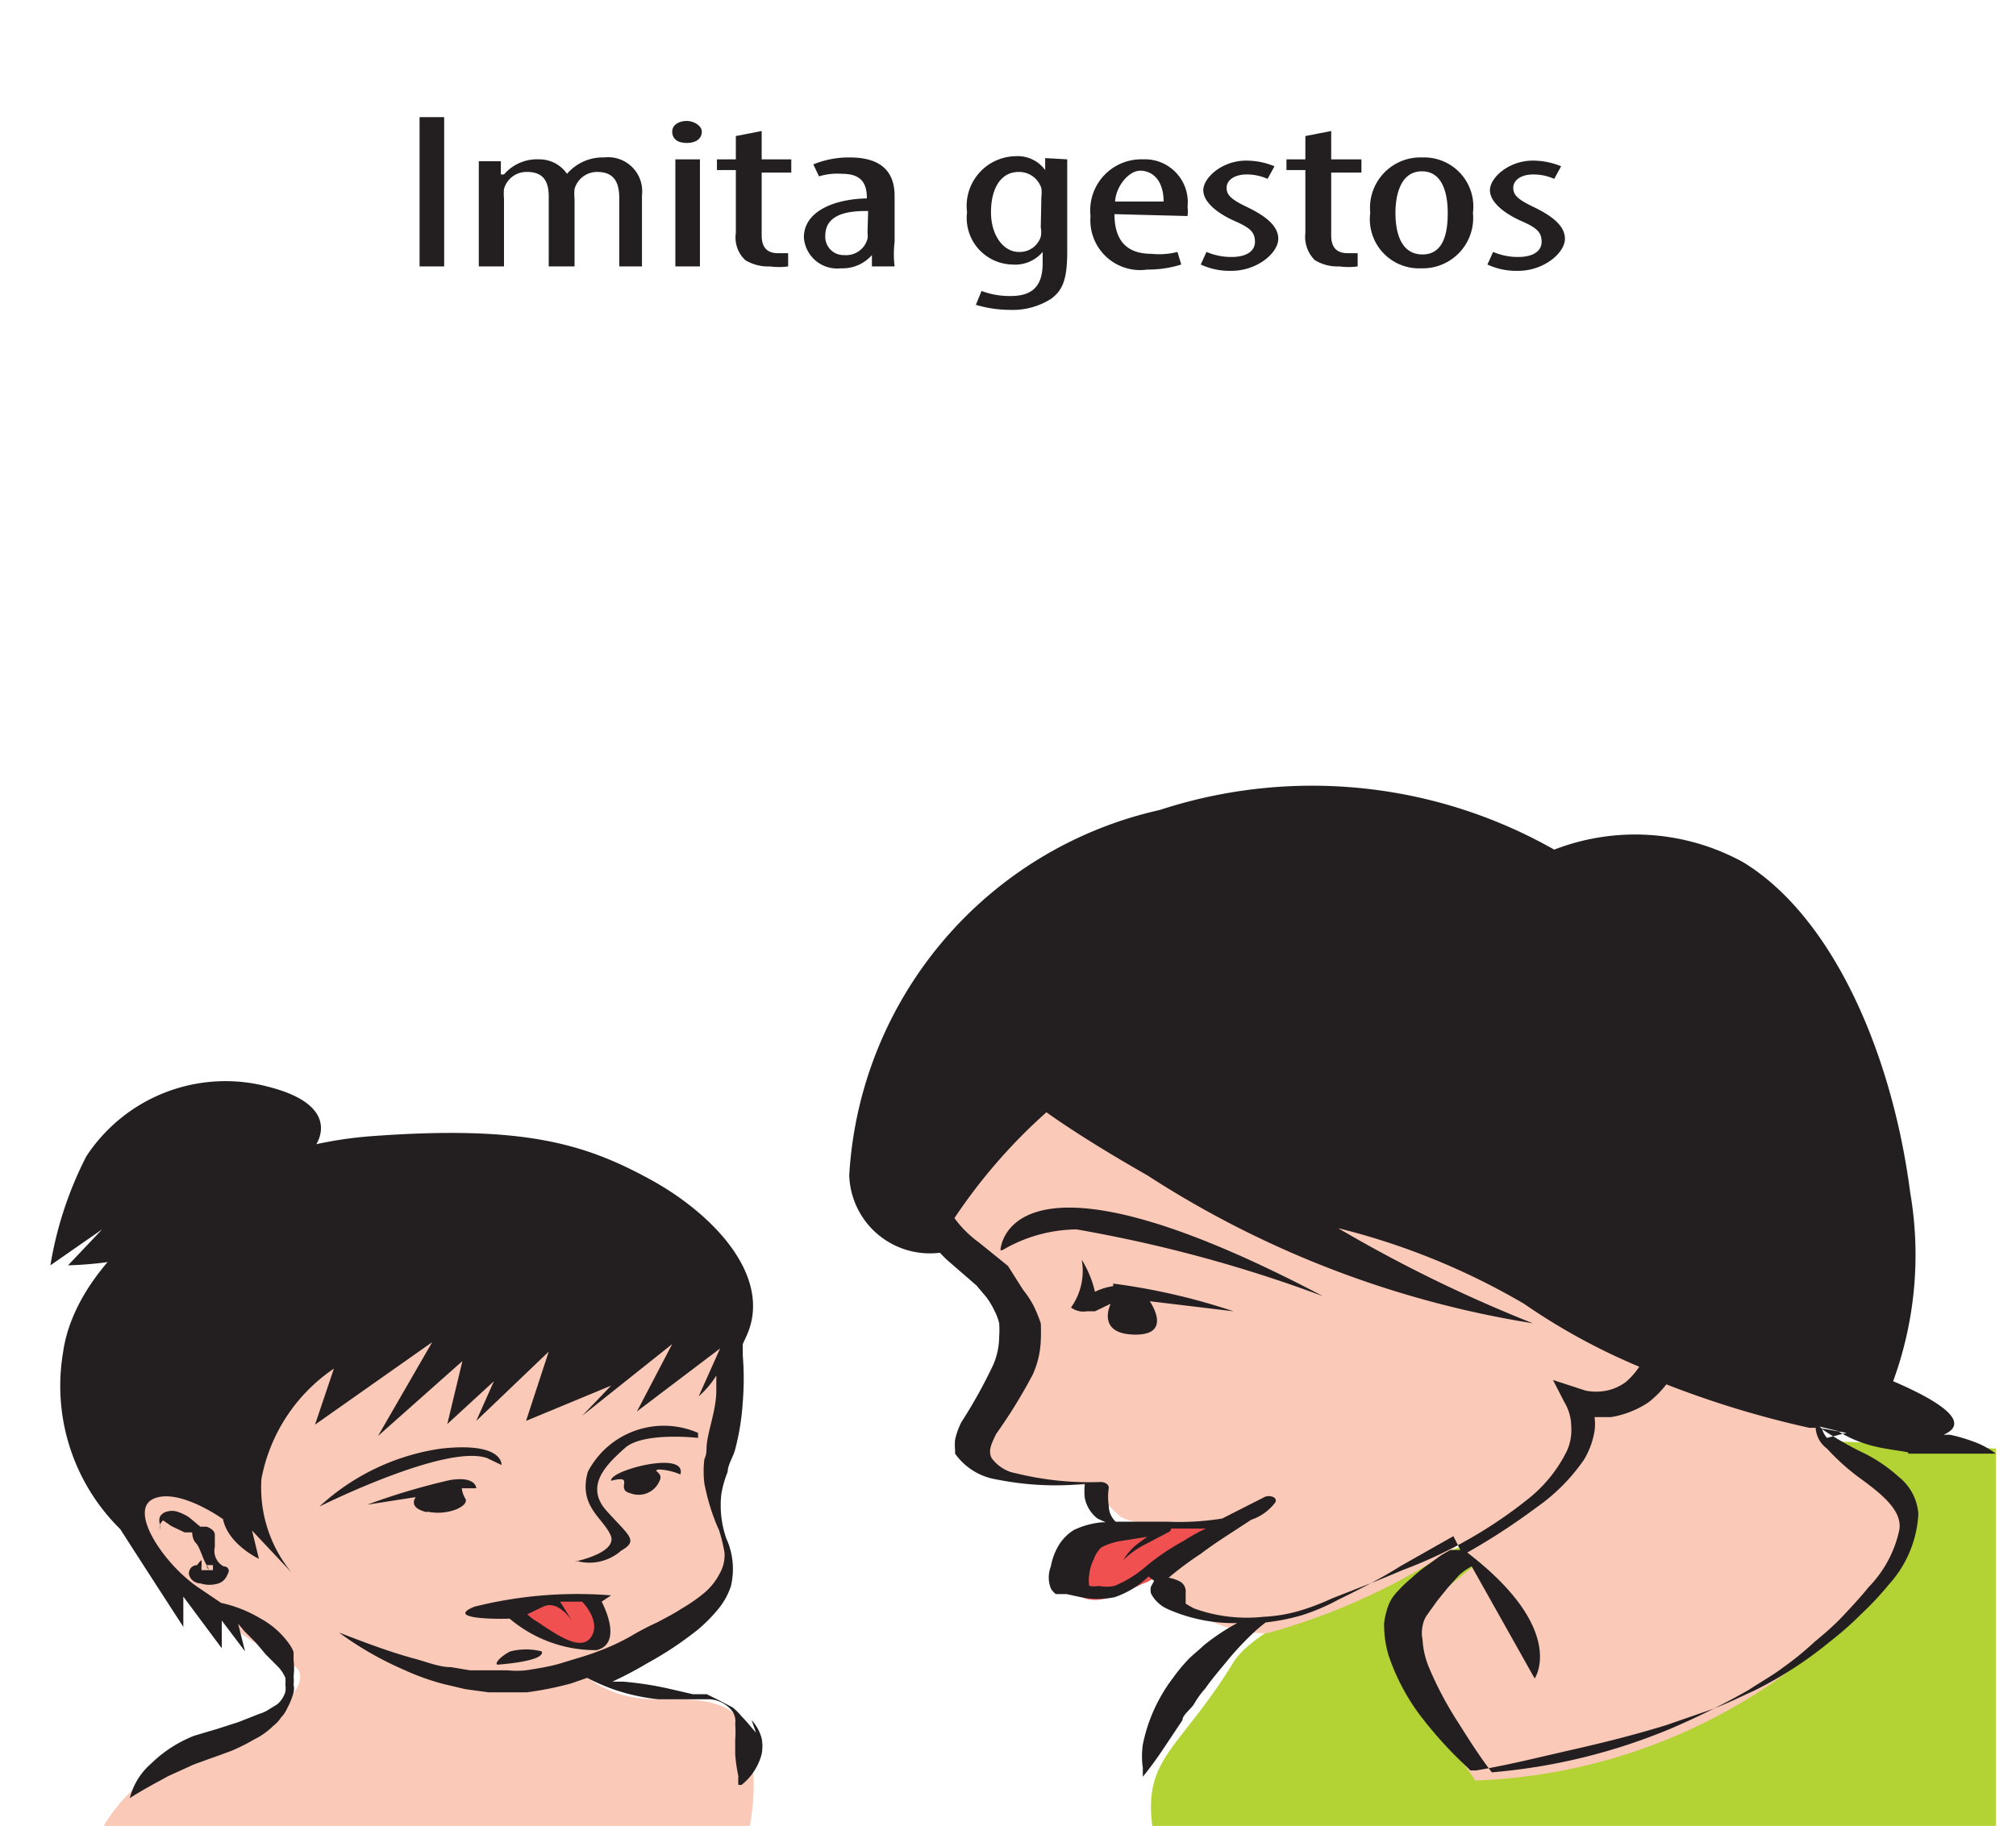 <svg id="Capa_1" data-name="Capa 1" xmlns="http://www.w3.org/2000/svg" viewBox="0 0 32 28.99"><defs><style>.cls-1{fill:#fbc9b7;}.cls-2{fill:#f05050;}.cls-3{fill:#b3d335;}.cls-4{fill:#231f20;}</style></defs><title>3-11meses</title><path class="cls-1" d="M1.64,29a2.71,2.71,0,0,1,1.58-1.22c1.15-.37,1.8-1.1,1.45-1.33a8.65,8.65,0,0,1-2.58-2.1c-.75-1.1-.91-2-.21-2.54A12.46,12.46,0,0,1,6.2,20.07a12.09,12.09,0,0,1,3.28.23c.14.09,1.95.8,1.95.8a4,4,0,0,1,.16,1.38c-.05.81-.33,1-.25,1.54s.54,1-.26,1.6a10.62,10.62,0,0,1-1.78,1,1.76,1.76,0,0,0,1.22.35c.8,0,1.24.09,1.38.69a3.59,3.59,0,0,1,0,1.34Z"/><path class="cls-2" d="M8.09,25.56a4.49,4.49,0,0,1,1.21-.2.32.32,0,0,1,.25.29s.11.36-.07.46a2,2,0,0,1-1.39-.55"/><path class="cls-2" d="M18.43,24.18s-1.09.11-1.25.34-.33.68,0,.84.86-.19,1-.23,1.54-1,1.54-1Z"/><path class="cls-3" d="M18.29,29H31.68V23l-2.84-.13S20.43,25,19.58,26.39s-1.43,1.5-1.29,2.6"/><path class="cls-1" d="M23.4,28.24s-1.56-2.13-1-2.58,1-.8,1-.8l-.19-.37a10.29,10.29,0,0,1-3.09,1.44,2,2,0,0,1-1.42-.55l-.4-.37,1.16-.84s-1.44.13-1.7-.11a3,3,0,0,1-.42-.48,4,4,0,0,1-1.42-.26c-.46-.25-.44-.62-.19-1s.93-1.35.07-2-1.49-1.12-1.15-1.63a10.53,10.53,0,0,1,2.12-2.31c.34-.05,5.75.73,6,.78s5.47,3.76,5.54,3.76-.05,1.35.77,2,1.42,1.18,1.24,1.67a8.91,8.91,0,0,1-6.91,3.68"/><path class="cls-4" d="M17.67,20.42a1,1,0,0,0-.29.09,1.68,1.68,0,0,0-.21-.51,1,1,0,0,1-.17.76.33.33,0,0,0,.25.06l.13,0,.25-.12s-.24.48.38.49.24-.53.24-.53l1.33.16a10.13,10.13,0,0,0-1.91-.44"/><path class="cls-4" d="M15.91,19.85a2.35,2.35,0,0,1,1.18-.33A21.88,21.88,0,0,1,21,20.58c-5.05-2.66-5.12-.73-5.12-.73"/><path class="cls-4" d="M7,23a3.6,3.6,0,0,0-1.93.92s2-1,2.66-.77l.23.11S8,22.89,7,23"/><path class="cls-4" d="M9.14,24.78a.76.76,0,0,0,.72-.16c.28-.16.13-.23-.23-.63s0-.74.29-1,1.16-.16,1.16-.16v-.08a1.36,1.36,0,0,0-1.75.62c-.15.54.23.72.36,1s-.55.42-.55.42"/><path class="cls-4" d="M6.78,24c.32.07.66-.08.61-.2a.41.41,0,0,1-.06-.17h.23s0-.2-.42-.13a10.58,10.58,0,0,0-1.31.39l.77-.12s-.14.17.18.24"/><path class="cls-4" d="M10.43,23.33a1,1,0,0,1,.37.08c.07-.26-.45-.2-.79-.09s-.31.19-.31.19c.4-.1.05.14.31.2a.36.36,0,0,0,.46-.2c.07-.14-.15-.16,0-.18"/><path class="cls-4" d="M4.67,25l0,0Z"/><path class="cls-4" d="M3.38,24.93l-.12,0s0,0-.06,0a.25.25,0,0,1,0-.07v-.09h0a.3.3,0,0,0-.07.08A.13.13,0,0,0,3,25a.19.19,0,0,0,.18.14.48.48,0,0,0,.29,0A.23.23,0,0,0,3.61,25c.05-.08,0-.13-.06-.13a.28.28,0,0,1-.14-.31c0-.06,0-.11,0-.19s-.1-.12-.13-.13l-.1,0L3,24.09A.77.77,0,0,0,2.81,24a.29.29,0,0,0-.16,0,.17.17,0,0,0-.11.08.16.16,0,0,0,0,.12.24.24,0,0,0,0,.09h0l0-.08a.15.15,0,0,1,.05-.07s0,0,0,0l.13.09.21.1.12,0s0,0,0,0,0,.11.06.17.1.23.17.35,0,.05,0,0H3.38"/><path class="cls-4" d="M12,27.51c-.08-.09-.15-.18-.23-.26a.93.93,0,0,0-.14-.14L11.42,27l-.2-.1-.05,0H11.1l-.1,0-.39-.09a5.27,5.27,0,0,0-.72-.11H9.72a5.77,5.77,0,0,0,.55-.29h0a5.55,5.55,0,0,0,.8-.53,2.42,2.42,0,0,0,.32-.32,1.14,1.14,0,0,0,.21-.37,1.17,1.17,0,0,0-.07-.76,1.59,1.59,0,0,1-.08-.71,1.69,1.69,0,0,1,.1-.35c0-.11.09-.24.12-.36a3.9,3.9,0,0,0,.12-.75,4.54,4.54,0,0,0,0-.74l0-.18.06-.13c.42-.93-.51-1.93-1.54-2.49s-2-.86-4.42-.68S1.22,19.85,1,21.48a3.19,3.19,0,0,0,.91,2.8c.28.44,1,1.55,1,1.55v-.48l.61.82v-.44l.37.49-.11-.44.1.12.18.18.16.19.18.18a.59.59,0,0,1,.13.19.61.61,0,0,1,0,.11.36.36,0,0,1,0,.11.41.41,0,0,1-.13.2h0l-.13.08a.52.52,0,0,1-.15.07l-.33.13-.34.11-.17.05-.2.06A2.05,2.05,0,0,0,2.4,28a1.08,1.08,0,0,0-.34.55h0c.2-.13.41-.24.61-.35L3,28.05c.1-.05.21-.08.31-.12l.17-.06.19-.07a3,3,0,0,0,.36-.18,1.16,1.16,0,0,0,.31-.22.49.49,0,0,0,.12-.13.49.49,0,0,0,.1-.15h0a1.09,1.09,0,0,0,.1-.25.27.27,0,0,0,0-.12.61.61,0,0,0,0-.13,1.11,1.11,0,0,0,0-.26c0-.05,0-.09,0-.13a.54.54,0,0,0-.07-.13,1.35,1.35,0,0,0-.45-.4,2.08,2.08,0,0,0-.63-.25h0l-.34-.23c-.55-.36-1.14-1.23-.74-1.42s1.11.32,1.11.32c.08.4.57.63.57.63L4,24.3l.63.67a2.12,2.12,0,0,1-.48-1.49,2.72,2.72,0,0,1,1.15-1.75L5,22.62l1.86-1.31L6,22.8l1.34-1.19-.24,1,.74-.68-.28.63,1.15-1.1-.36,1.1L9.7,22l-.46.48,1.43-1.14-.56,1.07,1.32-1v0l-.34.76a1.43,1.43,0,0,0,.28-.33c0,.08,0,.16,0,.24,0,.24-.08.48-.13.72s0,.23-.06.37a1.61,1.61,0,0,0,0,.38,3.37,3.37,0,0,0,.23.74,2.37,2.37,0,0,1,.09.36.59.59,0,0,1-.08.34,1,1,0,0,1-.24.3,2.53,2.53,0,0,1-.36.25c-.12.08-.26.15-.39.22a4.13,4.13,0,0,0-.42.22h0a3.56,3.56,0,0,1-.52.24c-.18.07-.37.12-.56.18s-.39.09-.58.12a1.53,1.53,0,0,1-.3,0h-.3l-.29,0-.3-.05c-.2,0-.4-.09-.6-.14-.4-.11-.79-.26-1.18-.41l0,0a5.33,5.33,0,0,0,1.05.6,3.77,3.77,0,0,0,.62.22l.34.08.37.05H8l.36,0a5.42,5.42,0,0,0,.7-.14l.26-.09a3.48,3.48,0,0,0,.41.18,3.21,3.21,0,0,0,.72.16l.42,0h.2l.2,0a.5.5,0,0,1,.31.14.28.28,0,0,1,.09.25,1.64,1.64,0,0,1,0,.25c0,.08,0,.16,0,.23a2.43,2.43,0,0,0,.05.35,1,1,0,0,0,0,.14h.05a.92.92,0,0,0,.32-.49.68.68,0,0,0,0-.25.7.7,0,0,0-.16-.29"/><path class="cls-4" d="M7.9,26.43s.76-.05.7-.21a1,1,0,0,0-.5,0c-.16.08-.26.2-.2.21"/><path class="cls-4" d="M9.09,25.75h0l-.2-.32h.35s.3.3.15.55-.52,0-.86-.23a.74.74,0,0,1-.16-.12l.25-.12c.25-.12.47.24.47.24m-1-.05a2.11,2.11,0,0,0,1.38.5c.44-.11.08-.77.08-.77l.15-.1a6.72,6.72,0,0,0-2.17.18C7.09,25.69,7.77,25.71,8.09,25.7Z"/><path class="cls-4" d="M28.92,22.68h0l.39.07-.31.08a.37.37,0,0,1-.08-.15m.59.78h0c.36.26.68.52.64.82a1.85,1.85,0,0,1-.49.92c-.12.15-.26.3-.4.45s-.29.28-.46.42a4.74,4.74,0,0,1-.49.4c-.17.13-.37.24-.55.36a12.11,12.11,0,0,1-1.25.62,9.39,9.39,0,0,1-2.83.69c-.2-.26-.37-.53-.54-.8a5.6,5.6,0,0,1-.46-.87,1.34,1.34,0,0,1-.1-.44.5.5,0,0,1,0-.21.43.43,0,0,1,.08-.19l.15-.21.17-.21.18-.2a.92.92,0,0,1,.2-.14h0l1,1.78s.53-.77-1.07-2a10.2,10.2,0,0,0,1.09-.71,3,3,0,0,0,.76-.76,1.28,1.28,0,0,0,.17-.46.79.79,0,0,0,0-.22h.26a1.52,1.52,0,0,0,.59-.23,1.59,1.59,0,0,0,.29-.29,15.31,15.31,0,0,0,2.27.69h.1A.44.44,0,0,0,29,23,3.57,3.57,0,0,0,29.51,23.46Zm-7.25,1.47h0c-.37.16-.74.3-1.12.45a3.82,3.82,0,0,1-.53.2,2.43,2.43,0,0,1-.55.09,2.46,2.46,0,0,1-1.1-.13,1.09,1.09,0,0,1-.14-.08s0-.09,0-.17a.18.18,0,0,0-.09-.18.62.62,0,0,0-.18-.06h0a5.2,5.2,0,0,1,.51-.38c.25-.19.53-.36.8-.54h0a.78.78,0,0,0,.37-.26.06.06,0,0,0,0-.09.17.17,0,0,0-.18,0h0l-.65.33h0a4.25,4.25,0,0,1-.88.05l-.44,0-.22,0-.1,0-.05,0a.34.34,0,0,1-.11-.25.94.94,0,0,1,0-.29h0c0-.05-.06-.09-.13-.09h0a4.83,4.83,0,0,1-1.35-.14.61.61,0,0,1-.38-.24c-.06-.12,0-.23.07-.38a8.38,8.38,0,0,0,.58-.94,1.43,1.43,0,0,0,.13-.54,2.66,2.66,0,0,0,0-.28,2.18,2.18,0,0,0-.11-.27,1.45,1.45,0,0,0-.17-.26L16,20.1l-.47-.38a1.71,1.71,0,0,1-.38-.38h0a8.73,8.73,0,0,1,1.46-1.68c.35.25.88.59,1.6,1a15.83,15.83,0,0,0,6.12,2.35,22.38,22.38,0,0,1-3.09-1.51,11.08,11.08,0,0,1,2.95,1.2,10,10,0,0,0,1.83,1,1.21,1.21,0,0,1-.21.24.79.79,0,0,1-.31.14.89.89,0,0,1-.33,0l-.52-.17.18.35a.76.76,0,0,1,.11.38.81.81,0,0,1-.07.4,2.24,2.24,0,0,1-.59.74A7.23,7.23,0,0,1,22.26,24.93Zm-4.57.25h0a.65.65,0,0,1-.25,0,.4.4,0,0,1-.15,0h0a.51.51,0,0,1,0-.18.67.67,0,0,1,.07-.24.48.48,0,0,1,.12-.19,1,1,0,0,1,.29-.1l.44-.07-.11.08a.92.92,0,0,0-.27.29l0,0a1.4,1.4,0,0,1,.33-.24l.38-.2a.07.07,0,0,0,.05-.06s0,0,0,0h.55a3.07,3.07,0,0,0-.36.2,3.59,3.59,0,0,0-.59.4A1.82,1.82,0,0,1,17.69,25.18Zm-.46,0Zm13.06-2.1c.34,0,.68,0,.94,0h.45a1.33,1.33,0,0,0-.38-.2,2.47,2.47,0,0,0-.35-.1h0l-.1,0c.51-.22-.24-.61-.8-.85a5.84,5.84,0,0,0,.27-3c-.29-2.23-1.24-4.38-2.65-5.24a3.56,3.56,0,0,0-3-.2,7.78,7.78,0,0,0-6.26-.63,6.32,6.32,0,0,0-4.93,5.8,1.28,1.28,0,0,0,1.44,1.23v0a1.59,1.59,0,0,0,.13.13l.45.39.16.19a1.32,1.32,0,0,1,.12.2.9.9,0,0,1,.08.21,1.52,1.52,0,0,1,0,.21,1.15,1.15,0,0,1-.09.44,7.9,7.9,0,0,1-.51.92,1.16,1.16,0,0,0-.1.28.85.85,0,0,0,0,.16v0s0,0,0,0h0l0,.06a1,1,0,0,0,.66.41,4.74,4.74,0,0,0,1.4.07.91.91,0,0,0,0,.23.55.55,0,0,0,.2.32l.13.06h.12l.13,0-.31,0a1.32,1.32,0,0,0-.44.12.73.73,0,0,0-.27.29,1,1,0,0,0-.1.29.48.48,0,0,0,0,.35.28.28,0,0,0,.08.09l.06,0,0,0h.11l.23.05a1.36,1.36,0,0,0,.53,0,1.43,1.43,0,0,0,.54-.33l0,0,.09.07s0,0,0,0l-.05.09,0,0v0a.21.21,0,0,0,0,.11.54.54,0,0,0,.27.25,2.58,2.58,0,0,0,1.1.22,3.38,3.38,0,0,0-.54.36c-.08.08-.19.16-.26.24a2.61,2.61,0,0,0-.22.27,2.58,2.58,0,0,0-.48,1.06,1.3,1.3,0,0,0,0,.37v.14s.15-.18.33-.45l.3-.45c0-.08.12-.16.18-.25a1.44,1.44,0,0,1,.18-.25c.12-.17.26-.33.39-.49a5,5,0,0,1,.38-.4,2.31,2.31,0,0,1,.19-.16,3.47,3.47,0,0,0,.56-.11,3.27,3.27,0,0,0,.59-.25c.35-.17.7-.35,1-.54l.83-.47.11.22c-.07,0-.11,0-.16,0l-.14.08-.25.18a2.11,2.11,0,0,0-.23.19,1.94,1.94,0,0,0-.21.2.67.67,0,0,0-.16.25,1.38,1.38,0,0,0-.06.26,1.7,1.7,0,0,0,.07.51,3.38,3.38,0,0,0,.49.94,6.39,6.39,0,0,0,.75.83l.06.06.09,0c.53-.09,1-.21,1.53-.33s1-.24,1.49-.39l.72-.25c.24-.09.46-.2.68-.3a6.24,6.24,0,0,0,1.19-.77,5.24,5.24,0,0,0,.5-.44,4.81,4.81,0,0,0,.44-.47,1.81,1.81,0,0,0,.47-1.12.82.82,0,0,0-.31-.59,2.42,2.42,0,0,0-.6-.4,5.4,5.4,0,0,1-.59-.34l-.07-.06.29.07C29.62,23,30,23,30.29,23.06Z"/><rect class="cls-4" x="6.66" y="1.86" width="0.39" height="2.37"/><path class="cls-4" d="M7.6,3c0-.2,0-.3,0-.44h.35l0,.21H8a.69.69,0,0,1,.56-.24A.53.53,0,0,1,9,2.76H9a.76.76,0,0,1,.25-.19.74.74,0,0,1,.34-.07.54.54,0,0,1,.6.6V4.23H9.83V3.16c0-.22-.05-.43-.35-.43A.37.37,0,0,0,9.12,3a.78.78,0,0,0,0,.16V4.23H8.71V3.12c0-.19-.05-.39-.34-.39A.37.37,0,0,0,8,3a.77.77,0,0,0,0,.15V4.23H7.6Z"/><path class="cls-4" d="M10.72,4.23h0V2.53h.39v1.7Zm.42-2.14c0,.11-.09.18-.24.18s-.23-.07-.23-.18.11-.17.23-.17S11.14,2,11.14,2.09Z"/><path class="cls-4" d="M12.09,2.08v.45h.47v.21h-.47v1c0,.22.12.28.26.28h.16v.21a1.07,1.07,0,0,1-.29,0,.69.69,0,0,1-.39-.1.49.49,0,0,1-.15-.43v-1h-.3V2.53h.3V2.16Z"/><path class="cls-4" d="M13.78,3.35h0c-.2,0-.68,0-.68.39a.29.29,0,0,0,.3.31.35.35,0,0,0,.37-.26.34.34,0,0,0,0-.1Zm.06.88,0-.18h0a.62.62,0,0,1-.49.21.53.53,0,0,1-.59-.49c0-.42.49-.61,1-.62v0c0-.23-.08-.39-.39-.39A1,1,0,0,0,13,2.8l-.09-.19a1.48,1.48,0,0,1,.58-.11c.5,0,.71.23.71.61v.73a1.63,1.63,0,0,0,0,.39Z"/><path class="cls-4" d="M16.53,3.12h0a.51.51,0,0,0,0-.13.37.37,0,0,0-.36-.26c-.29,0-.44.27-.44.64s.2.63.44.63a.35.35,0,0,0,.35-.24.4.4,0,0,0,0-.15Zm.41-.59c0,.12,0,.27,0,.53V4c0,.45-.08.61-.25.74a1.13,1.13,0,0,1-.66.18,1.93,1.93,0,0,1-.54-.08l.09-.22a1.27,1.27,0,0,0,.46.08c.32,0,.51-.13.51-.52V4h0a.57.57,0,0,1-.48.2.74.74,0,0,1-.72-.83.79.79,0,0,1,.77-.89.54.54,0,0,1,.47.22h0l0-.19Z"/><path class="cls-4" d="M18.47,3.2h0c0-.34-.18-.49-.37-.49s-.39.26-.4.49Zm-.78.2c0,.52.3.63.59.63A1.15,1.15,0,0,0,18.69,4l.06.2a1.75,1.75,0,0,1-.54.08.79.79,0,0,1-.9-.85.81.81,0,0,1,.83-.9.68.68,0,0,1,.71.75.66.66,0,0,1,0,.15Z"/><path class="cls-4" d="M19.15,4a1,1,0,0,0,.4.08c.23,0,.37-.09.37-.24s-.07-.22-.32-.33-.5-.29-.5-.49.3-.47.68-.47a1.18,1.18,0,0,1,.45.09l-.11.2a.81.81,0,0,0-.33-.07c-.21,0-.32.1-.32.21s.06.18.31.3.51.28.51.51-.34.51-.74.51a1.09,1.09,0,0,1-.49-.1Z"/><path class="cls-4" d="M21.13,2.08v.45h.48v.21h-.48v1c0,.22.12.28.26.28h.16v.21a1.07,1.07,0,0,1-.29,0,.69.69,0,0,1-.39-.1.52.52,0,0,1-.15-.43v-1h-.3V2.53h.3V2.16Z"/><path class="cls-4" d="M22.15,3.38h0c0,.28.07.66.43.66s.4-.4.4-.66-.06-.66-.41-.66-.42.4-.42.66m1.23,0a.8.8,0,0,1-.82.88.78.78,0,0,1-.81-.88.8.8,0,0,1,.83-.88A.78.78,0,0,1,23.38,3.38Z"/><path class="cls-4" d="M23.7,4a1,1,0,0,0,.4.08c.23,0,.37-.09.37-.24s-.07-.22-.32-.33-.5-.29-.5-.49.3-.47.68-.47a1.18,1.18,0,0,1,.45.09l-.11.2a.81.81,0,0,0-.33-.07c-.21,0-.32.1-.32.21s.06.18.31.3.51.28.51.51-.34.51-.74.51a1.09,1.09,0,0,1-.49-.1Z"/><path class="cls-4" d="M5,18.2s.49-.64-.76-.95a2.64,2.64,0,0,0-2.87,1.11A5.86,5.86,0,0,0,.8,20.09l.82-.57-.54.57a6,6,0,0,0,1.68-.29A5.84,5.84,0,0,0,5,18.2"/></svg>